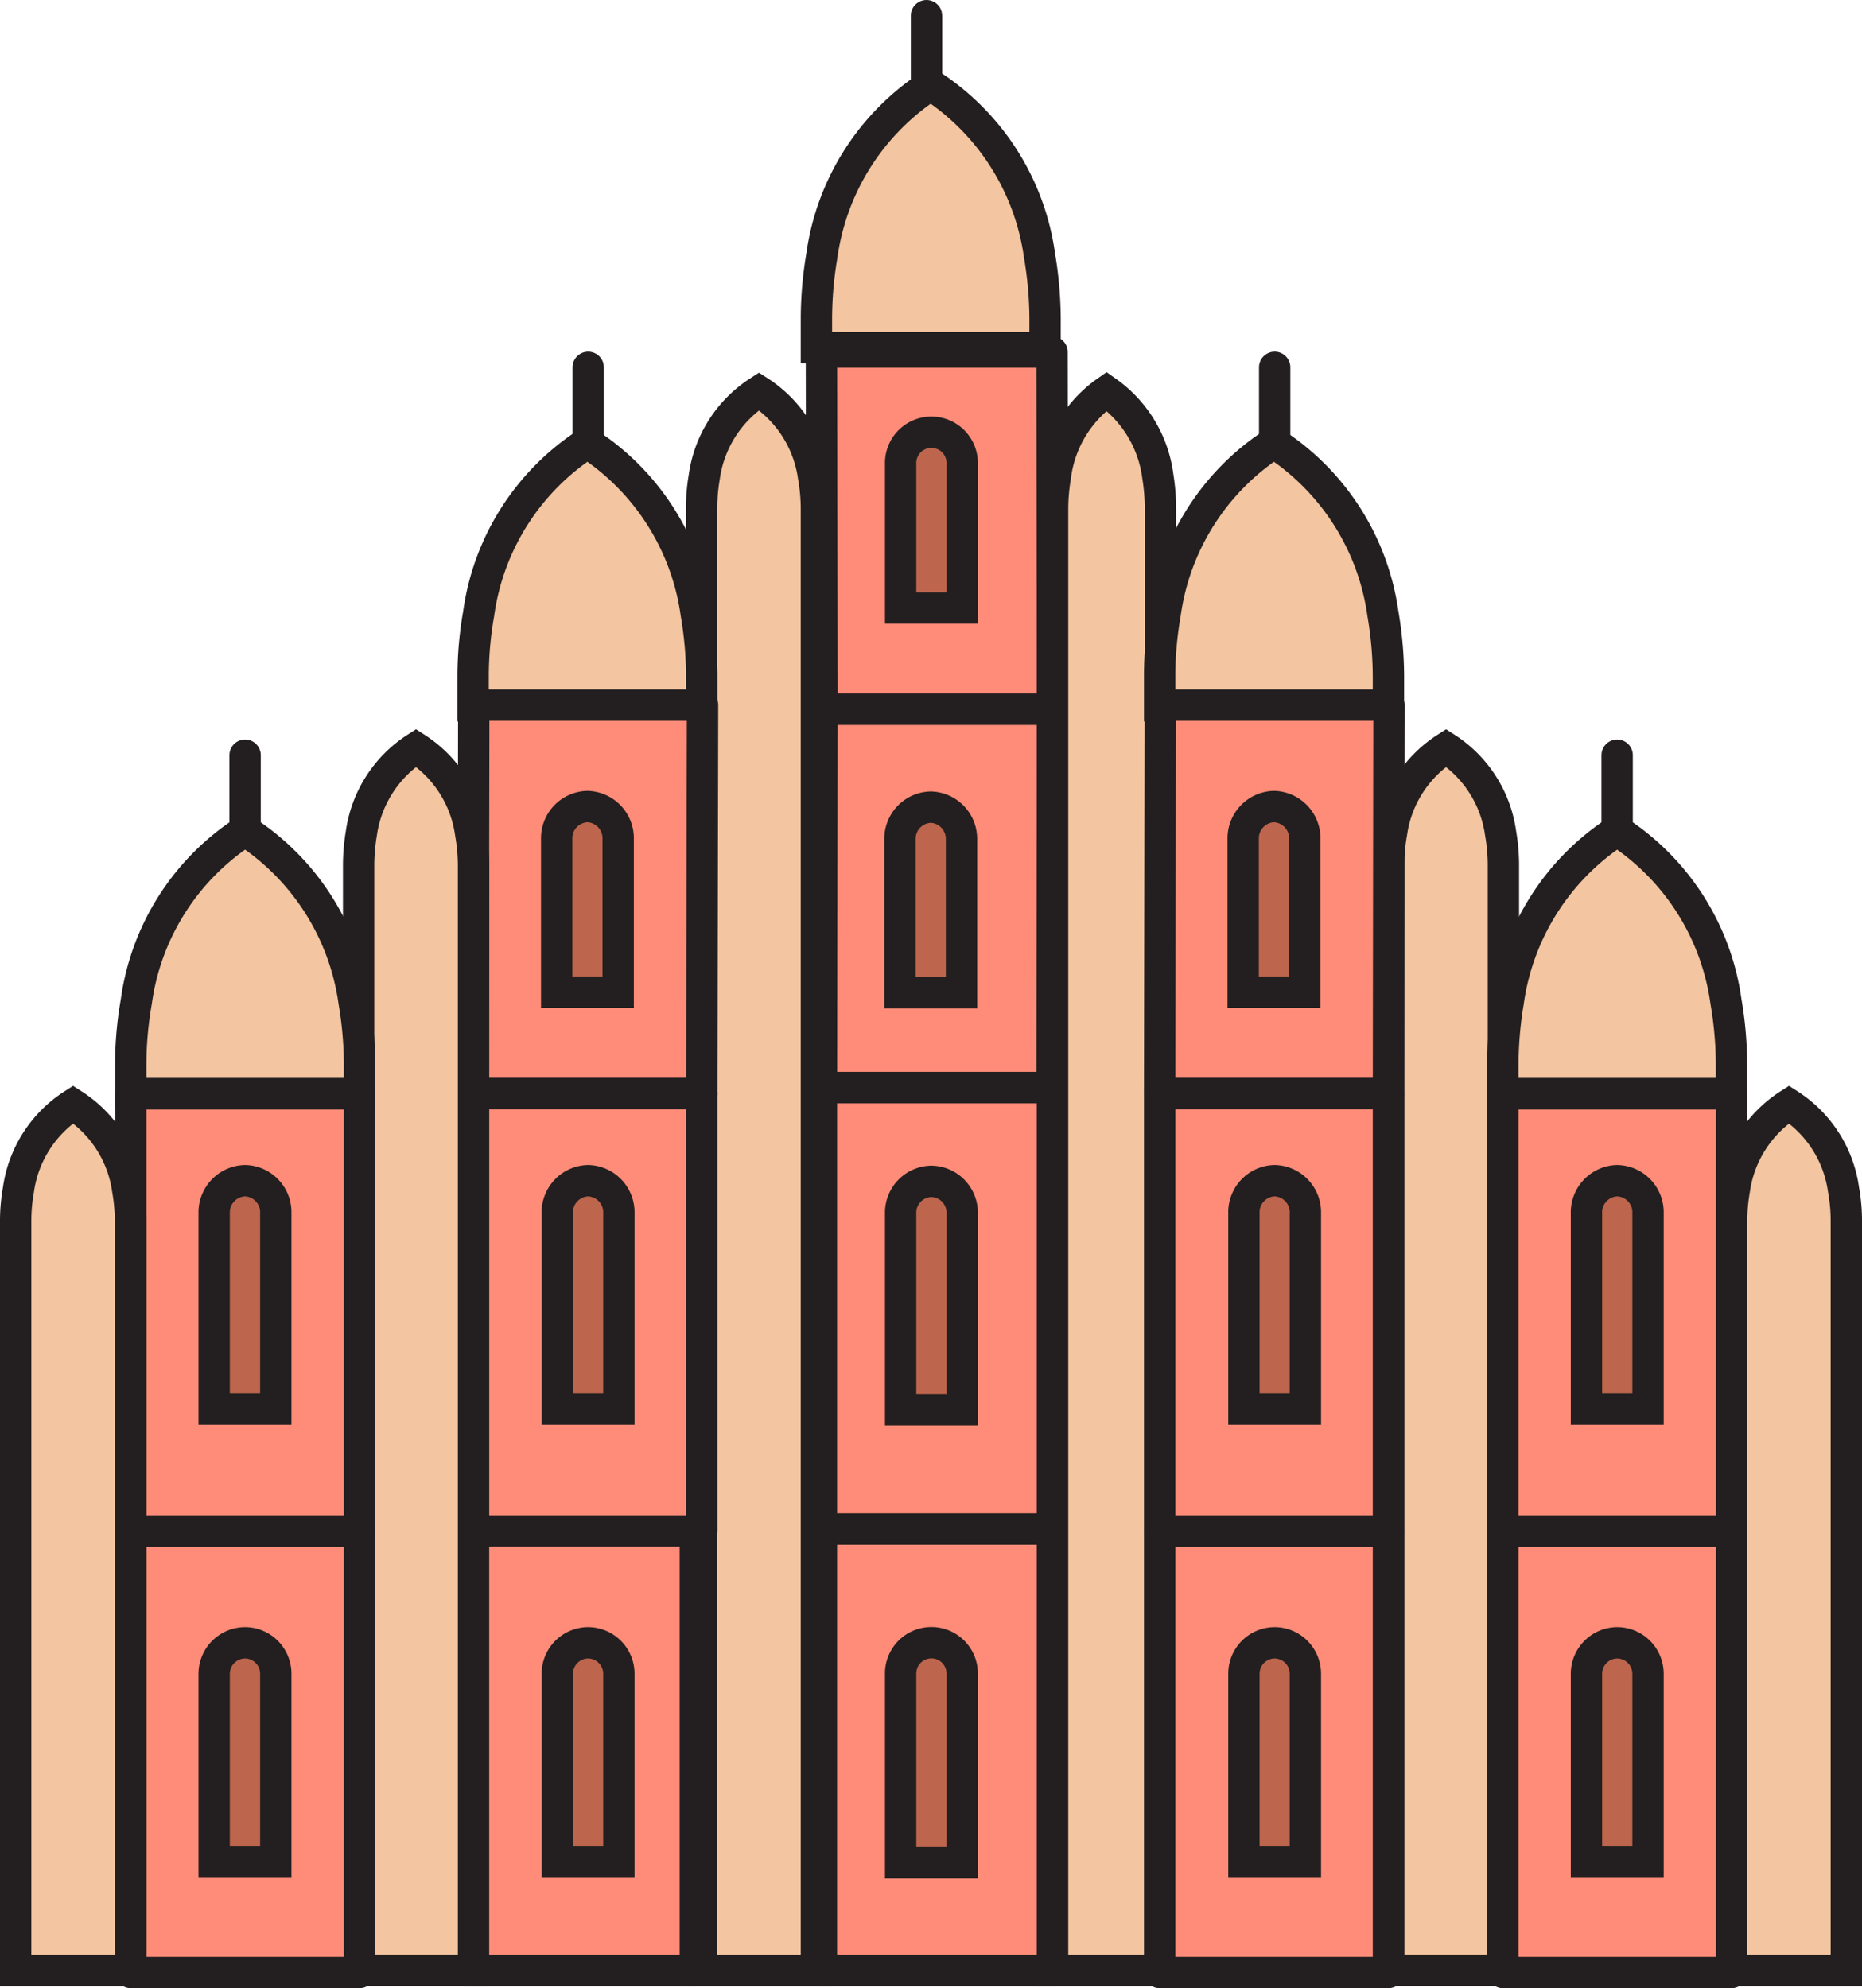 <svg xmlns="http://www.w3.org/2000/svg" width="59.407" height="63.428" viewBox="0 0 59.407 63.428">
  <defs>
    <style>
      .cls-1 {
        fill: none;
      }

      .cls-1, .cls-2, .cls-3, .cls-4 {
        stroke: #231f20;
        stroke-miterlimit: 10;
      }

      .cls-1, .cls-2 {
        stroke-linecap: round;
        stroke-linejoin: round;
      }

      .cls-2 {
        fill: #ff8c78;
      }

      .cls-3 {
        fill: #f3c5a1;
      }

      .cls-4 {
        fill: #be664d;
      }
    </style>
  </defs>
  <g id="Jaipur" transform="translate(0.5 0.5)">
    <path id="Stroke_2" data-name="Stroke 2" class="cls-1" d="M0,2.682V0" transform="translate(29.06)"/>
    <path id="Stroke_5" data-name="Stroke 5" class="cls-2" d="M0,14.082H7.376V0H0Z" transform="translate(25.707 48.282)"/>
    <path id="Stroke_8" data-name="Stroke 8" class="cls-2" d="M7.376,11.4H.021L0,0H7.358Z" transform="translate(25.707 10.729)"/>
    <path id="Stroke_10" data-name="Stroke 10" class="cls-2" d="M7.358,12.071H0L.02,0H7.376Z" transform="translate(25.707 22.129)"/>
    <path id="Stroke_12" data-name="Stroke 12" class="cls-2" d="M0,14.082H7.376V0H0Z" transform="translate(25.707 34.2)"/>
    <path id="Stroke_15" data-name="Stroke 15" class="cls-3" d="M7.295,8.388v-.96a12.374,12.374,0,0,0-.176-1.974A7.759,7.759,0,0,0,3.646,0,7.763,7.763,0,0,0,.173,5.454,12.143,12.143,0,0,0,0,7.428v.96Z" transform="translate(25.548 2.205)"/>
    <path id="Stroke_19" data-name="Stroke 19" class="cls-4" d="M1.963.987A.982.982,0,1,0,0,.987V5.582H1.963Z" transform="translate(28.235 13.316)"/>
    <path id="Stroke_23" data-name="Stroke 23" class="cls-4" d="M1.962,1.039A1.012,1.012,0,0,0,.98,0,1.011,1.011,0,0,0,0,1.039V5.923H1.962Z" transform="translate(28.214 25.25)"/>
    <path id="Stroke_27" data-name="Stroke 27" class="cls-4" d="M1.963,1.031A1,1,0,0,0,.98,0,1,1,0,0,0,0,1.031V7.286H1.963Z" transform="translate(28.235 37.188)"/>
    <path id="Stroke_31" data-name="Stroke 31" class="cls-4" d="M1.963.991A.982.982,0,1,0,0,.991V7H1.963Z" transform="translate(28.235 51.929)"/>
    <path id="Stroke_35" data-name="Stroke 35" class="cls-3" d="M3.664,50.379V3.714a5.926,5.926,0,0,0-.091-.985A3.864,3.864,0,0,0,1.831,0,3.877,3.877,0,0,0,.086,2.728,6.043,6.043,0,0,0,0,3.714V50.379Z" transform="translate(21.884 11.985)"/>
    <path id="Stroke_39" data-name="Stroke 39" class="cls-3" d="M7.294,8.388V7.427a12.013,12.013,0,0,0-.175-1.973A7.754,7.754,0,0,0,3.646,0,7.747,7.747,0,0,0,.176,5.454,11.527,11.527,0,0,0,0,7.427v.962Z" transform="translate(14.595 13.628)"/>
    <path id="Stroke_43" data-name="Stroke 43" class="cls-2" d="M0,14.082H7.294V0H0Z" transform="translate(14.39 48.282)"/>
    <path id="Stroke_45" data-name="Stroke 45" class="cls-2" d="M7.294,12.394H0L.02,0h7.3Z" transform="translate(14.595 21.995)"/>
    <path id="Stroke_47" data-name="Stroke 47" class="cls-2" d="M0,13.958H7.294V0H0Z" transform="translate(14.595 34.389)"/>
    <path id="Stroke_49" data-name="Stroke 49" class="cls-1" d="M0,2.409V0" transform="translate(18.266 11.219)"/>
    <path id="Stroke_52" data-name="Stroke 52" class="cls-4" d="M1.962,1.04A1.013,1.013,0,0,0,.98,0,1.011,1.011,0,0,0,0,1.04V5.921H1.962Z" transform="translate(17.261 25.231)"/>
    <path id="Stroke_54" data-name="Stroke 54" class="cls-4" d="M1.964,1.035A1.008,1.008,0,0,0,.984,0,1.009,1.009,0,0,0,0,1.035V7.287H1.964Z" transform="translate(17.281 37.167)"/>
    <path id="Stroke_56" data-name="Stroke 56" class="cls-4" d="M1.964.991A.987.987,0,0,0,.984,0,.988.988,0,0,0,0,.991V7H1.964Z" transform="translate(17.281 51.91)"/>
    <path id="Stroke_58" data-name="Stroke 58" class="cls-3" d="M3.666,39V3.708a5.965,5.965,0,0,0-.092-.983A3.865,3.865,0,0,0,1.831,0,3.883,3.883,0,0,0,.087,2.725,6.262,6.262,0,0,0,0,3.708V39Z" transform="translate(10.942 23.36)"/>
    <path id="Stroke_60" data-name="Stroke 60" class="cls-2" d="M0,14.082H7.3V0H0Z" transform="translate(3.671 48.346)"/>
    <path id="Stroke_62" data-name="Stroke 62" class="cls-2" d="M0,13.958H7.3V0H0Z" transform="translate(3.671 34.389)"/>
    <path id="Stroke_64" data-name="Stroke 64" class="cls-3" d="M7.3,8.388v-.96a12.042,12.042,0,0,0-.175-1.975A7.767,7.767,0,0,0,3.649,0,7.741,7.741,0,0,0,.178,5.453,11.6,11.6,0,0,0,0,7.428v.96Z" transform="translate(3.671 26.002)"/>
    <path id="Stroke_66" data-name="Stroke 66" class="cls-4" d="M1.966,1.035A1.007,1.007,0,0,0,.986,0,1.012,1.012,0,0,0,0,1.035V7.287H1.966Z" transform="translate(6.333 37.167)"/>
    <path id="Stroke_68" data-name="Stroke 68" class="cls-4" d="M1.966.991A.986.986,0,0,0,.986,0,.991.991,0,0,0,0,.991V7H1.966Z" transform="translate(6.333 51.91)"/>
    <path id="Stroke_70" data-name="Stroke 70" class="cls-1" d="M0,2.41V0" transform="translate(7.32 23.592)"/>
    <path id="Stroke_73" data-name="Stroke 73" class="cls-3" d="M0,39V3.708a5.65,5.65,0,0,1,.088-.983A3.858,3.858,0,0,1,1.83,0,3.862,3.862,0,0,1,3.57,2.725a5.911,5.911,0,0,1,.089.983V39Z" transform="translate(43.807 23.36)"/>
    <path id="Stroke_75" data-name="Stroke 75" class="cls-3" d="M0,27.628V3.7A5.844,5.844,0,0,1,.087,2.72,3.867,3.867,0,0,1,1.831,0,3.854,3.854,0,0,1,3.571,2.72,5.44,5.44,0,0,1,3.66,3.7v23.93Z" transform="translate(54.747 34.736)"/>
    <path id="Stroke_77" data-name="Stroke 77" class="cls-2" d="M0,14.082H7.295V0H0Z" transform="translate(47.45 48.346)"/>
    <path id="Stroke_79" data-name="Stroke 79" class="cls-2" d="M0,13.958H7.295V0H0Z" transform="translate(47.45 34.389)"/>
    <path id="Stroke_81" data-name="Stroke 81" class="cls-1" d="M0,2.41V0" transform="translate(51.095 23.592)"/>
    <path id="Stroke_84" data-name="Stroke 84" class="cls-3" d="M0,8.388v-.96A12.216,12.216,0,0,1,.172,5.453,7.779,7.779,0,0,1,3.646,0,7.75,7.75,0,0,1,7.118,5.453a11.928,11.928,0,0,1,.176,1.975v.96Z" transform="translate(47.449 26.002)"/>
    <path id="Stroke_86" data-name="Stroke 86" class="cls-4" d="M0,1.035A1.01,1.01,0,0,1,.983,0a1.008,1.008,0,0,1,.981,1.035V7.287H0Z" transform="translate(50.116 37.167)"/>
    <path id="Stroke_88" data-name="Stroke 88" class="cls-4" d="M0,.991A.989.989,0,0,1,.983,0a.987.987,0,0,1,.981.991V7H0Z" transform="translate(50.116 51.91)"/>
    <path id="Stroke_90" data-name="Stroke 90" class="cls-3" d="M0,50.379V3.714a6.3,6.3,0,0,1,.087-.985A3.9,3.9,0,0,1,1.722,0,3.92,3.92,0,0,1,3.36,2.728a6.545,6.545,0,0,1,.082.985V50.379Z" transform="translate(33.083 11.985)"/>
    <path id="Stroke_92" data-name="Stroke 92" class="cls-3" d="M3.664,27.628V3.7a5.953,5.953,0,0,0-.089-.978A3.853,3.853,0,0,0,1.831,0,3.867,3.867,0,0,0,.088,2.72,5.685,5.685,0,0,0,0,3.7v23.93Z" transform="translate(0 34.736)"/>
    <path id="Stroke_94" data-name="Stroke 94" class="cls-3" d="M7.3,8.388V7.427a12.012,12.012,0,0,0-.176-1.973A7.769,7.769,0,0,0,3.647,0,7.759,7.759,0,0,0,.176,5.454,11.791,11.791,0,0,0,0,7.427v.962Z" transform="translate(36.498 13.628)"/>
    <path id="Stroke_96" data-name="Stroke 96" class="cls-2" d="M0,14.082H7.3V0H0Z" transform="translate(36.498 48.346)"/>
    <path id="Stroke_98" data-name="Stroke 98" class="cls-2" d="M7.3,12.394H0L.022,0H7.317Z" transform="translate(36.498 21.995)"/>
    <path id="Stroke_100" data-name="Stroke 100" class="cls-2" d="M0,13.958H7.3V0H0Z" transform="translate(36.498 34.389)"/>
    <path id="Stroke_102" data-name="Stroke 102" class="cls-1" d="M0,2.409V0" transform="translate(40.168 11.219)"/>
    <path id="Stroke_105" data-name="Stroke 105" class="cls-4" d="M1.965,1.04A1.014,1.014,0,0,0,.982,0,1.014,1.014,0,0,0,0,1.04V5.921H1.965Z" transform="translate(39.164 25.231)"/>
    <path id="Stroke_107" data-name="Stroke 107" class="cls-4" d="M1.961,1.035A1.007,1.007,0,0,0,.981,0,1.007,1.007,0,0,0,0,1.035V7.287H1.961Z" transform="translate(39.187 37.167)"/>
    <path id="Stroke_109" data-name="Stroke 109" class="cls-4" d="M1.961.991A.986.986,0,0,0,.981,0,.986.986,0,0,0,0,.991V7H1.961Z" transform="translate(39.187 51.91)"/>
  </g>
</svg>

